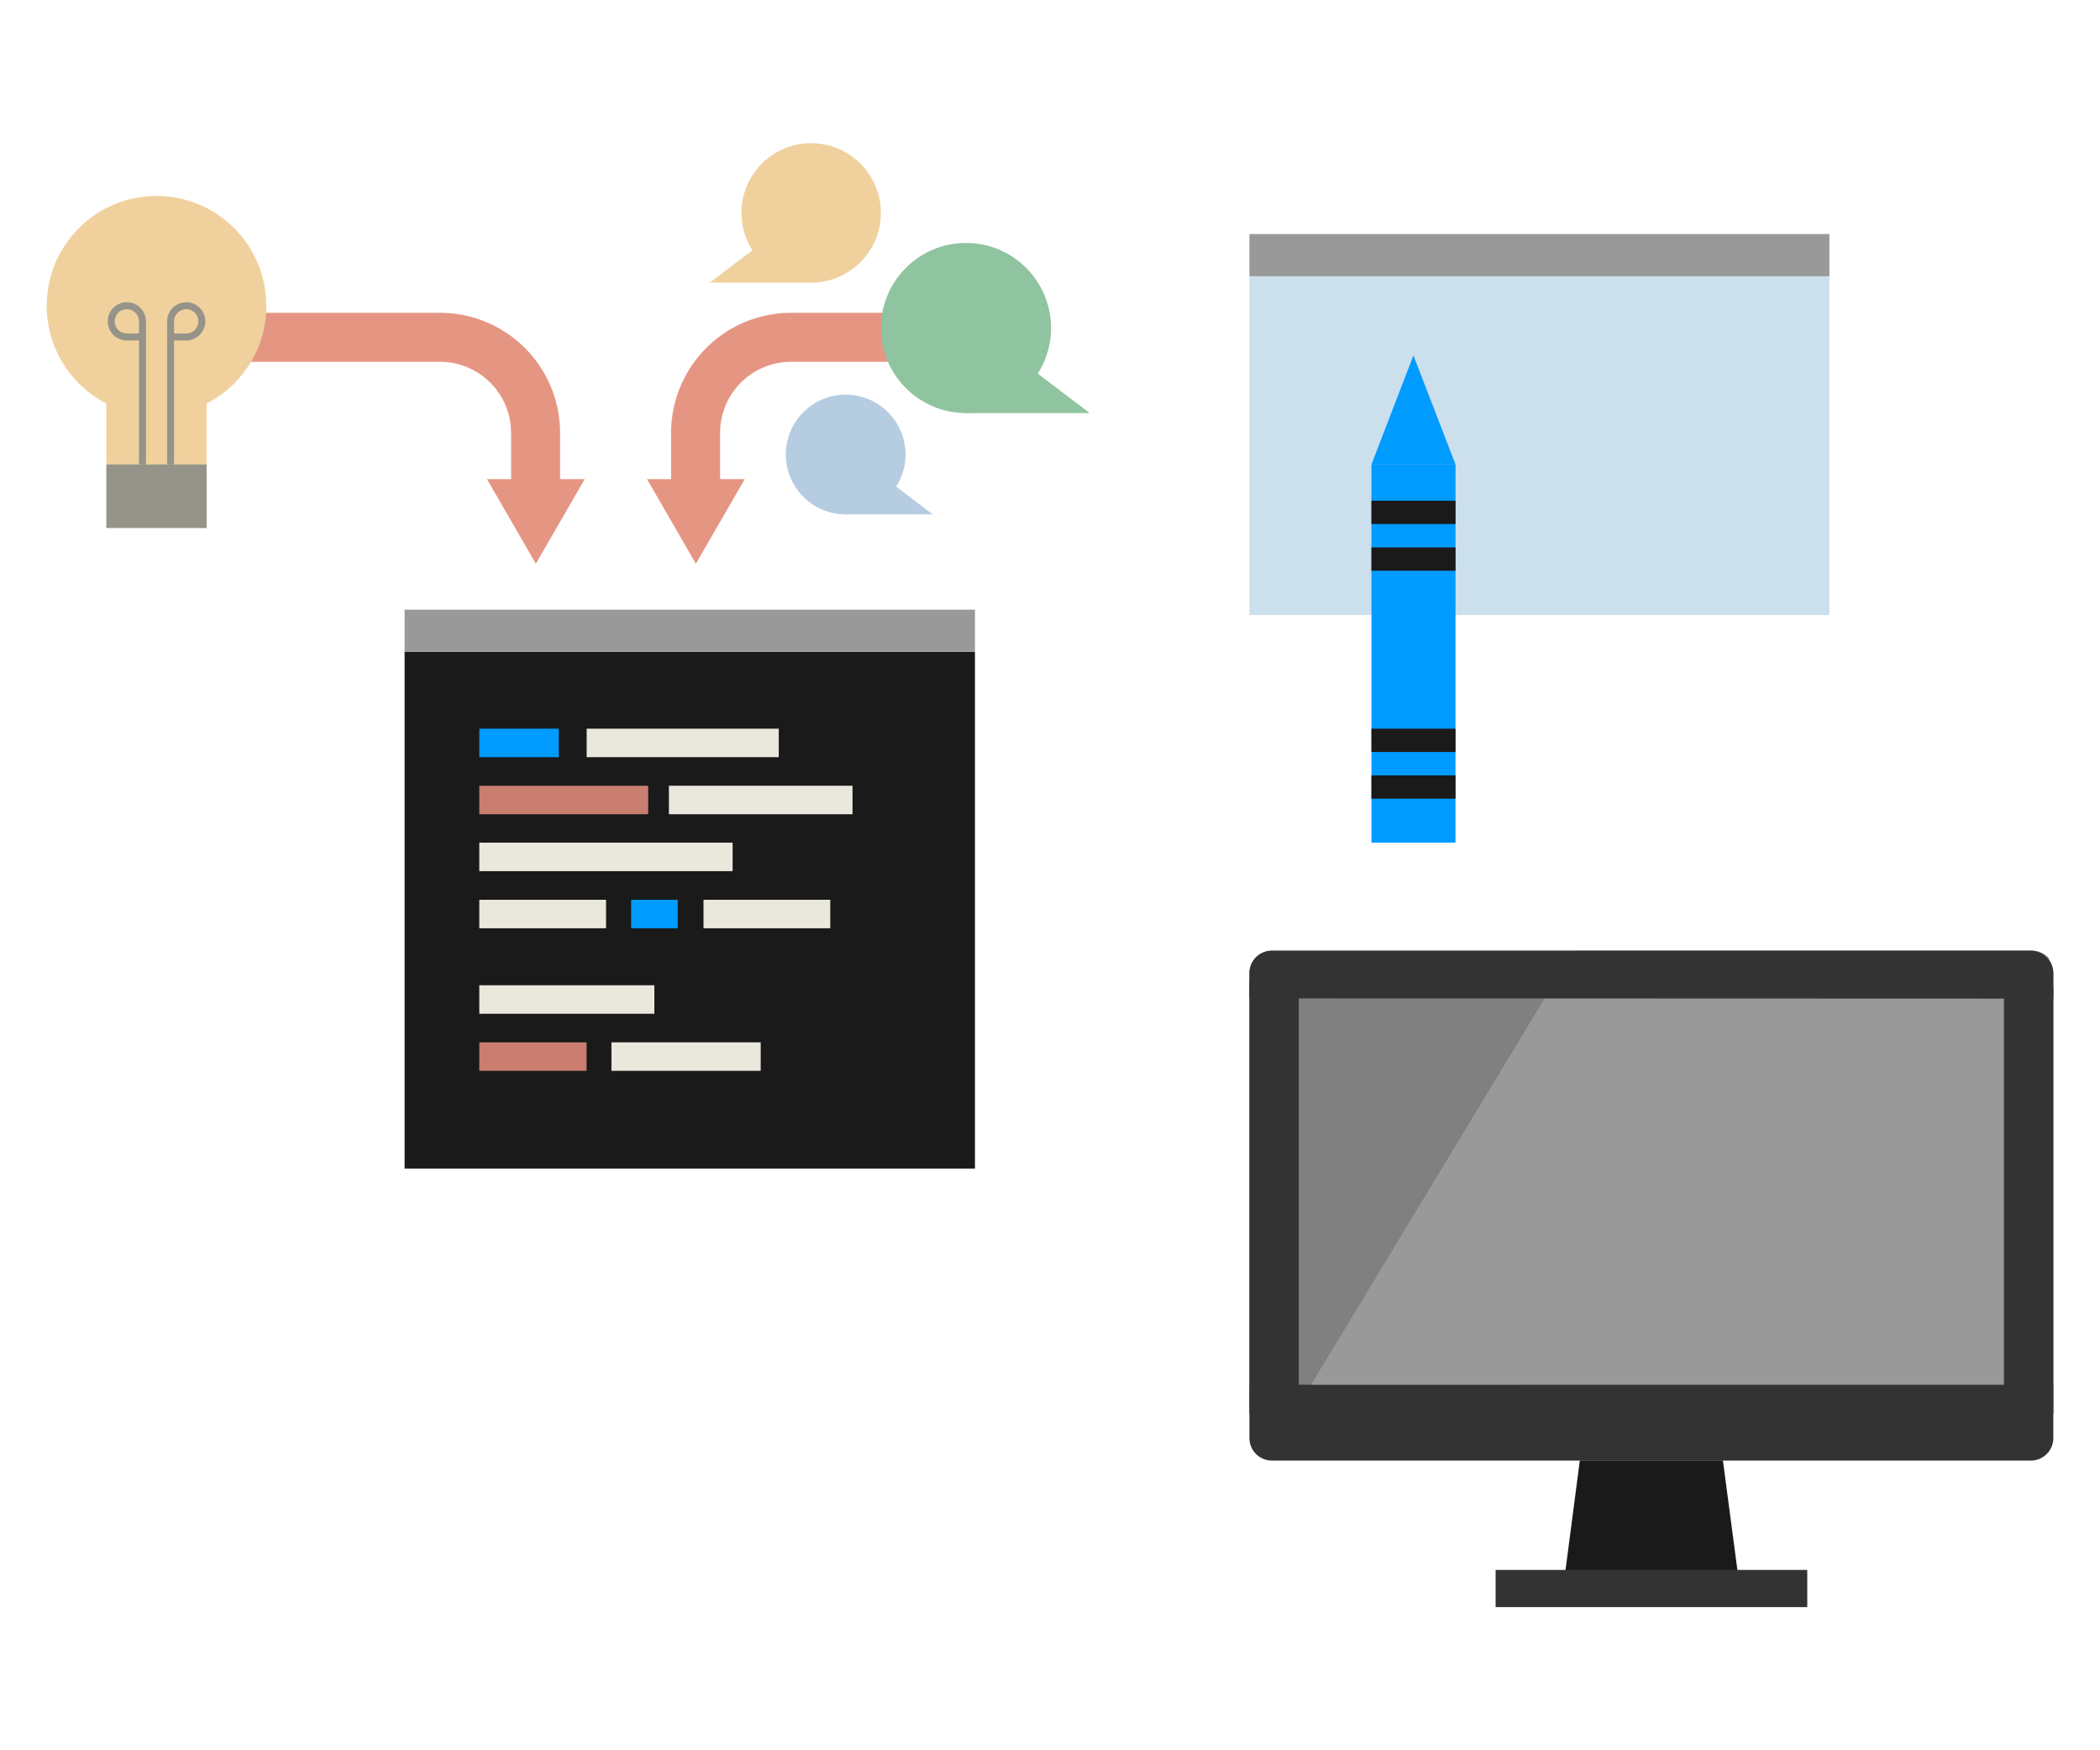 <svg xmlns="http://www.w3.org/2000/svg" viewBox="0 0 300 250">
    <defs>
        <style>
            .cls-1{fill:#fff;}.cls-2{fill:#1a1a1a;}.cls-3{fill:#333;}.cls-4{fill:gray;}.cls-5{fill:#999;}.cls-6{fill:#c97e6f;}.cls-7{fill:#eae8dc;}.cls-8{fill:#009bff;}.cls-9{fill:#ccdfed;}.cls-10,.cls-14{fill:none;stroke-miterlimit:10;}.cls-10{stroke:#e59683;stroke-width:7px;}.cls-11{fill:#e59683;}.cls-12{fill:#f0d19e;}.cls-13{fill:#969489;}.cls-14{stroke:#969489;}.cls-15{fill:#90c4a0;}.cls-16{fill:#b6cce0;}
        </style>
    </defs>
    <title>Asset 3.2</title>
    <g id="Layer_2" data-name="Layer 2">
        <g id="Layer_1-2" data-name="Layer 1">
            <polygon class="cls-2" points="246.13 208.6 248.55 226.9 223.3 226.9 225.69 208.6 246.13 208.6"/>
            <path class="cls-3"
                  d="M293.33,197.74v7.67a3.21,3.21,0,0,1-3.21,3.21H181.7a3.21,3.21,0,0,1-3.21-3.21v-7.67Z"/>
            <path class="cls-4"
                  d="M293.33,139v58.78H178.49V139a3.21,3.21,0,0,1,3.21-3.21H290.12A3.24,3.24,0,0,1,293.33,139Z"/>
            <rect class="cls-3" x="213.66" y="224.24" width="44.52" height="5.31"/>
            <path class="cls-5" d="M224.79,135.78l-37.49,62H292.73v-60.9a3.17,3.17,0,0,0-2.39-1.09H224.79Z"/>
            <path class="cls-3" d="M178.49,142.6V139a3.21,3.21,0,0,1,3.21-3.21H290.12a3.21,3.21,0,0,1,3.21,3.21v3.64Z"/>
            <rect class="cls-3" x="178.49" y="140.1" width="7.05" height="61.84"/>
            <rect class="cls-3" x="286.28" y="141.21" width="7.05" height="60.74"/>
            <rect class="cls-2" x="57.8" y="93.1" width="81.48" height="73.81"/>
            <rect class="cls-6" x="68.47" y="112.23" width="24.13" height="4.07"/>
            <rect class="cls-7" x="95.56" y="112.23" width="26.23" height="4.07"/>
            <rect class="cls-7" x="83.81" y="104.08" width="27.44" height="4.07"/>
            <rect class="cls-8" x="68.47" y="104.08" width="11.35" height="4.07"/>
            <rect class="cls-8" x="90.16" y="128.52" width="6.66" height="4.07"/>
            <rect class="cls-7" x="68.47" y="120.36" width="36.19" height="4.07"/>
            <rect class="cls-7" x="68.47" y="128.52" width="18.11" height="4.07"/>
            <rect class="cls-7" x="100.5" y="128.52" width="18.11" height="4.07"/>
            <rect class="cls-7" x="68.47" y="140.73" width="25.01" height="4.07"/>
            <rect class="cls-6" x="68.47" y="148.88" width="15.33" height="4.07"/>
            <rect class="cls-7" x="87.35" y="148.88" width="21.32" height="4.07"/>
            <rect class="cls-5" x="57.8" y="87.08" width="81.48" height="6.02"/>
            <rect class="cls-9" x="178.49" y="39.45" width="82.85" height="48.4"/>
            <rect class="cls-5" x="178.49" y="33.43" width="82.85" height="6.03"/>
            <path class="cls-10" d="M28,48.18H62.86A13.65,13.65,0,0,1,76.51,61.83v8.65"/>
            <polygon class="cls-11" points="69.57 68.44 76.55 80.52 83.53 68.44 69.57 68.44"/>
            <path class="cls-10" d="M138,48.18H113A13.65,13.65,0,0,0,99.37,61.83v8.65"/>
            <polygon class="cls-11" points="92.43 68.44 99.41 80.52 106.39 68.44 92.43 68.44"/>
            <circle class="cls-12" cx="22.36" cy="43.68" r="15.69"/>
            <rect class="cls-12" x="15.19" y="48.18" width="14.33" height="18.17"/>
            <rect class="cls-13" x="15.19" y="66.34" width="14.33" height="9.08"/>
            <path class="cls-14" d="M20.35,66.34V45.9a2.23,2.23,0,1,0-2.23,2.23h2.23"/>
            <path class="cls-14" d="M24.37,66.34V45.9a2.23,2.23,0,1,1,2.23,2.23H24.37"/>
            <rect class="cls-8" x="195.92" y="66.34" width="12.01" height="54.02"/>
            <polygon class="cls-8" points="201.92 50.77 195.92 66.34 207.93 66.34 201.92 50.77"/>
            <rect class="cls-2" x="195.92" y="71.52" width="12.01" height="3.33"/>
            <rect class="cls-2" x="195.92" y="78.19" width="12.01" height="3.33"/>
            <rect class="cls-2" x="195.92" y="104.08" width="12.01" height="3.33"/>
            <rect class="cls-2" x="195.92" y="110.75" width="12.01" height="3.33"/>
            <circle class="cls-15" cx="138" cy="46.85" r="12.15"/>
            <polygon class="cls-15" points="138 59 155.67 59 144.84 50.77 138 59"/>
            <circle class="cls-12" cx="115.88" cy="30.41" r="9.96"/>
            <polygon class="cls-12" points="115.89 40.37 101.4 40.37 110.28 33.63 115.89 40.37"/>
            <circle class="cls-16" cx="120.81" cy="64.92" r="8.55"/>
            <polygon class="cls-16" points="120.81 73.47 133.24 73.47 125.62 67.68 120.81 73.47"/>
        </g>
    </g>
</svg>